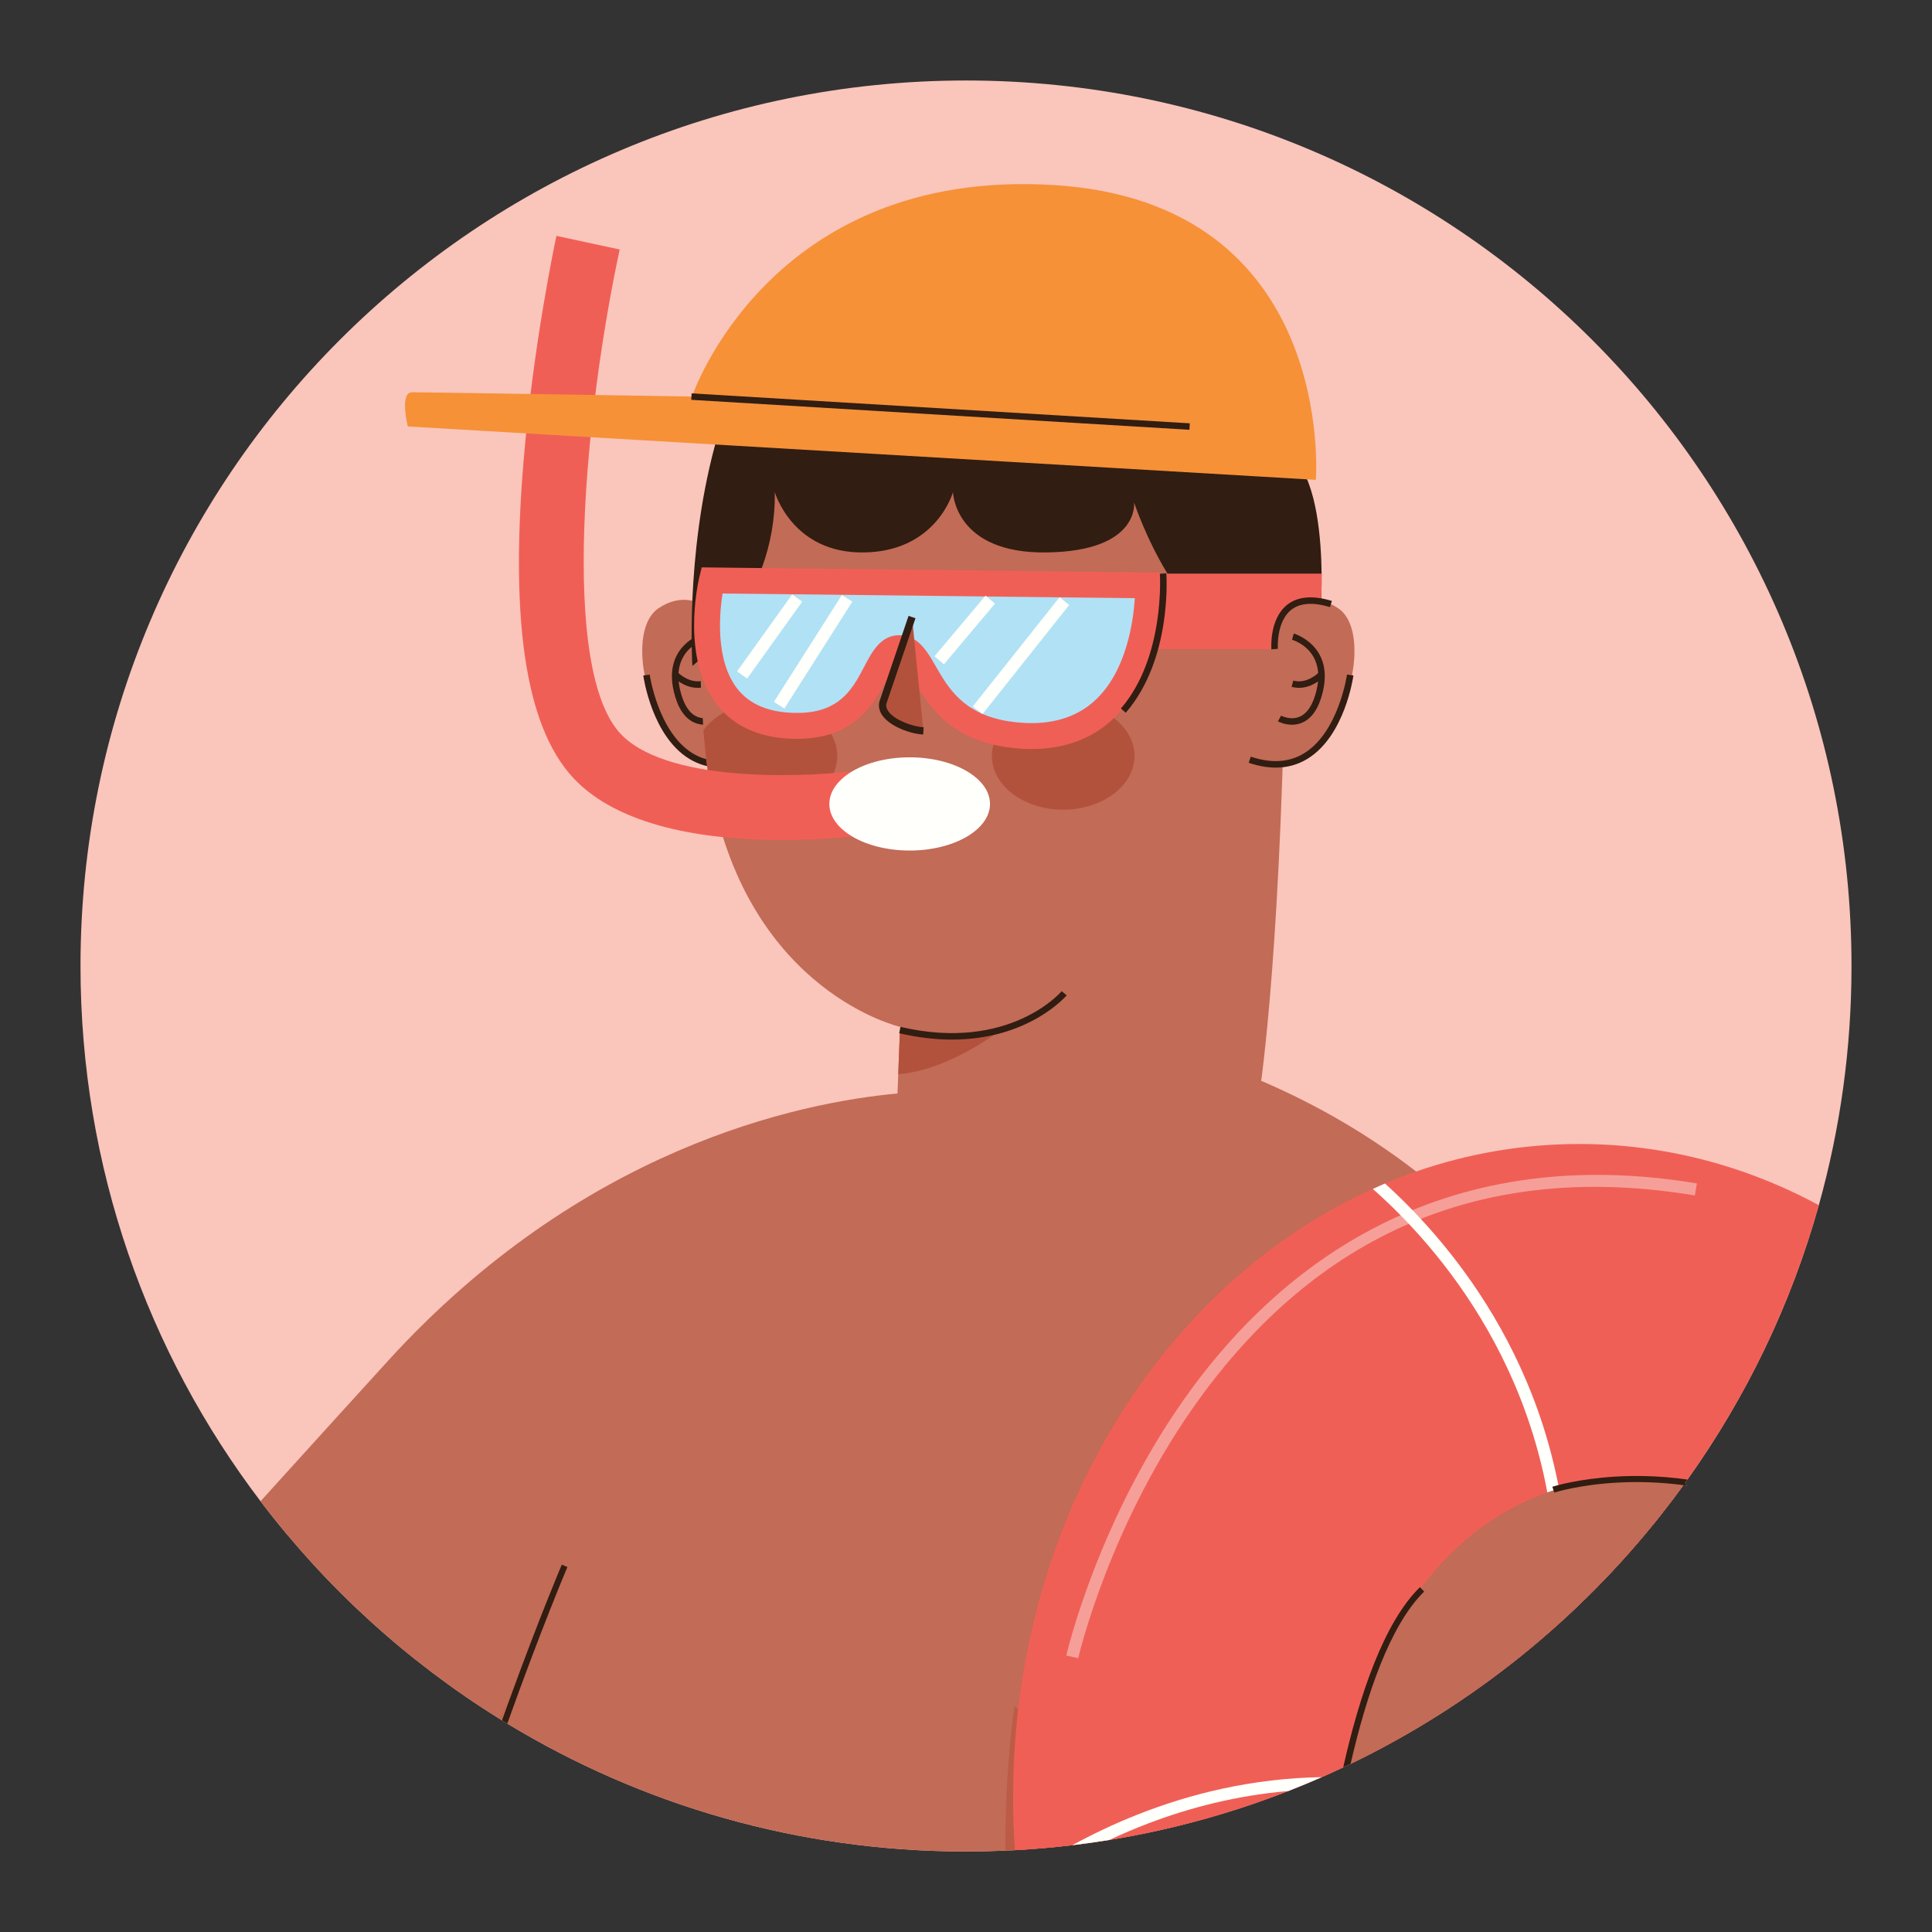 <?xml version="1.0" encoding="utf-8"?>
<!-- Generator: Adobe Illustrator 27.5.0, SVG Export Plug-In . SVG Version: 6.00 Build 0)  -->
<svg version="1.1" id="Layer_1" xmlns="http://www.w3.org/2000/svg" xmlns:xlink="http://www.w3.org/1999/xlink" x="0px" y="0px"
	 viewBox="0 0 2400 2400" style="enable-background:new 0 0 2400 2400;" xml:space="preserve">
<rect x="0" y="0" width="2400" height="2400" fill="#333333" stroke="none"/>
<path style="fill:#FAC5BB;" d="M2300.002,1199.995c0,102.95-14.14,202.6-40.6,297.11c-34.64,123.81-90.41,238.8-163.17,340.83
	c-1.05,1.47-2.1,2.94-3.15,4.4c-0.62,0.85-1.24,1.71-1.85,2.56c-8.82,12.16-17.87,24.13-27.16,35.9
	c-103.04,130.59-235.04,237.26-386.31,310.31c-2.9,1.4-5.8,2.79-8.71,4.16c-0.15,0.08-0.31,0.15-0.46,0.21
	c-8.83,4.17-17.72,8.22-26.67,12.15c-13.74,6.03-27.62,11.79-41.65,17.27c-52.54,20.54-107.05,37.15-163.16,49.48
	c-19.47,4.28-39.13,8.04-58.97,11.27c-15.23,2.48-30.57,4.65-46.01,6.5c-23.55,2.82-47.33,4.89-71.32,6.19
	c-4,0.23-8.01,0.42-12.03,0.59c-16.17,0.71-32.43,1.07-48.78,1.07c-208.59,0-403.62-58.06-569.81-158.9
	c-2.21-1.33-4.41-2.68-6.61-4.04c-0.73-0.45-1.46-0.9-2.19-1.36c-0.38-0.22-0.76-0.46-1.13-0.7
	c-114.64-71.23-215.22-162.95-296.61-270.06c-140.35-184.68-223.65-415.08-223.65-664.94c0-607.51,492.48-1100,1100-1100
	C1807.512,99.995,2300.002,592.485,2300.002,1199.995z"/>
<g>
	<g>
		<g>
			<g>
				<path style="fill:#C26B56;" d="M2064.072,1880.795c-103.04,130.59-235.04,237.26-386.31,310.31c-2.9,1.4-5.8,2.79-8.71,4.16
					c-0.15,0.08-0.31,0.15-0.46,0.21c-8.83,4.17-17.72,8.22-26.67,12.15c-13.74,6.03-27.62,11.79-41.65,17.27
					c-52.54,20.54-107.05,37.15-163.16,49.48c-19.47,4.28-39.13,8.04-58.97,11.27c-15.23,2.48-30.57,4.65-46.01,6.5
					c-23.55,2.82-47.33,4.89-71.32,6.19c-4,0.23-8.01,0.42-12.03,0.59c-16.17,0.71-32.43,1.07-48.78,1.07
					c-208.59,0-403.62-58.06-569.81-158.9c-2.21-1.33-4.41-2.68-6.61-4.04c-0.73-0.45-1.46-0.9-2.19-1.36
					c-0.38-0.22-0.76-0.46-1.13-0.7c-114.64-71.23-215.22-162.95-296.61-270.06c48.96-54.1,101.71-112.23,157.71-173.75
					c241.11-264.89,509.85-321.37,633.55-332.82c43.61-4.03,69.19-2.47,69.19-2.47l335.29-32.15c16.16,5.96,31.94,12.26,47.35,18.89
					c71.86,30.87,135.75,68.84,192.44,112.67c13.44,10.38,26.46,21.1,39.1,32.13c4.12,3.59,8.2,7.22,12.24,10.89
					c103.12,93.54,179.19,208.44,234.25,335.34c0.12,0.25,0.22,0.5,0.33,0.75c1,2.3,1.99,4.6,2.97,6.91
					C2053.622,1854.355,2058.952,1867.515,2064.072,1880.795z"/>
			</g>
			<path style="fill:#BC5C46;" d="M1437.112,2274.375c-19.47,4.28-39.13,8.04-58.97,11.27c-15.23,2.48-30.57,4.65-46.01,6.5
				c-23.55,2.82-47.33,4.89-71.32,6.19c-4,0.23-8.01,0.42-12.03,0.59c-0.06-107.6,11.5-179.62,11.5-179.62l4.55,3.99l148.9,130.58
				l12.77,11.2L1437.112,2274.375z"/>
			<g>
				<g style="opacity:0.7;">
					<path style="fill:#BC5C46;" d="M633.21,2110.433c3.413-6.454,5.252-9.916,5.252-9.916
						C636.723,2103.636,634.969,2106.981,633.21,2110.433z"/>
					<path style="fill:#BC5C46;" d="M633.152,2110.555c-3.88,7.62-7.8,16.03-11.76,25.14c-0.38-0.22-0.76-0.46-1.13-0.7
						C625.722,2124.605,630.072,2116.365,633.152,2110.555z"/>
				</g>
			</g>
			<g>
				<path style="fill:#311D12;" d="M704.842,1946.655c-0.87,2.04-32.41,76.25-74.65,194.44c-2.21-1.33-4.41-2.68-6.61-4.04
					c3.26-9.1,6.45-17.94,9.57-26.5c0-0.01,0.01-0.01,0.01-0.02c37.17-102.07,63.91-164.99,64.71-166.87L704.842,1946.655z"/>
			</g>
		</g>
		<g>
			<g>
				<path style="fill:#F05F56;" d="M2096.232,1837.935c-1.05,1.47-2.1,2.94-3.15,4.4c0.81,0.89,1.76,1.96,2.87,3.21
					c-1.58-0.23-3.15-0.45-4.72-0.65c-8.82,12.16-17.87,24.13-27.16,35.9c-103.04,130.59-235.04,237.26-386.31,310.31
					c-2.9,1.4-5.8,2.79-8.71,4.16c-0.15,0.08-0.31,0.15-0.46,0.21c-8.83,4.17-17.72,8.22-26.67,12.15
					c-13.74,6.03-27.62,11.79-41.65,17.27c-52.54,20.54-107.05,37.15-163.16,49.48c-19.47,4.28-39.13,8.04-58.97,11.27
					c-15.23,2.48-30.57,4.65-46.01,6.5c-23.55,2.82-47.33,4.89-71.32,6.19c-1.52-21.73-2.29-43.7-2.29-65.88
					c0-37.02,2.15-73.46,6.31-109.16c35.13-301.32,213.62-550.21,453.71-652.31c0.63-0.27,1.26-0.54,1.89-0.81
					c12.75-5.38,25.67-10.34,38.75-14.87c64.17-22.24,132.2-34.19,202.65-34.19c106.36,0,207.2,27.23,297.57,75.99
					C2224.762,1620.915,2168.992,1735.905,2096.232,1837.935z"/>
				<g>
					<path style="fill:#FFFFFC;" d="M1933.223,1966.849l15.167-0.208c-3.464-256.589-145.198-421.714-227.955-496.462
						c-5.064,2.136-10.012,4.541-15.02,6.806C1785.184,1547.48,1929.766,1710.295,1933.223,1966.849z"/>
					<path style="fill:#FFFFFC;" d="M1641.922,2207.625c-13.74,6.03-27.62,11.79-41.65,17.27c-64.5,5.51-122.88,20.77-173.77,40.18
						c-16.97,6.46-33.11,13.39-48.36,20.57c-15.23,2.48-30.57,4.65-46.01,6.5c24.4-13.34,51.69-26.47,81.6-38.27
						C1478.472,2228.345,1555.462,2209.075,1641.922,2207.625z"/>
				</g>
				<path style="opacity:0.4;fill:#FFFFFC;" d="M1339.383,2059.866l-14.799-3.345c0.395-1.728,40.326-174.365,156.08-331.895
					c107.237-145.942,303.141-308.575,627.268-254.548l-2.491,14.96c-254.009-42.338-459.978,41.176-612.275,248.19
					C1379.14,1888.216,1339.765,2058.165,1339.383,2059.866z"/>
			</g>
			<g>
				<path style="fill:#C26B56;" d="M2095.952,1845.545c-1.58-0.23-3.15-0.45-4.72-0.65c-8.82,12.16-17.87,24.13-27.16,35.9
					c-103.04,130.59-235.04,237.26-386.31,310.31c-2.9,1.4-5.8,2.79-8.71,4.16c22.5-98.08,56.64-169.95,95.96-222.45
					c48.57-64.88,105.02-100.21,157.12-118.91c2.57-0.92,5.14-1.8,7.69-2.64c2.28-0.77,4.56-1.49,6.82-2.18
					c42.17-12.94,80.6-15.42,108.46-14.67c27.78,0.75,45.06,4.7,45.06,4.7s1.01,1.09,2.92,3.22
					C2093.892,1843.225,2094.842,1844.295,2095.952,1845.545z"/>
				<g>
					<g>
						<path style="fill:#311D12;" d="M1769.172,1977.085c-42.13,41.22-71.48,127.26-91.41,214.02c-2.9,1.4-5.8,2.79-8.71,4.16
							c-0.15,0.08-0.31,0.15-0.46,0.21c20.16-89.68,50.55-180.06,95.28-223.82l1.14,1.16L1769.172,1977.085z"/>
						<path style="fill:#311D12;" d="M2093.082,1842.335c0.81,0.89,1.76,1.96,2.87,3.21c-1.58-0.23-3.15-0.45-4.72-0.65
							c-15.14-2-29.59-3.11-43.16-3.57c-54.94-1.85-95.66,7-110.83,10.96c-4.1,1.07-6.34,1.78-6.48,1.83l-0.94-2.85l-1.43-4.36
							c0.16-0.05,2.73-0.87,7.43-2.08c15.76-4.06,55.54-12.53,108.95-11.16c16.02,0.41,33.27,1.7,51.46,4.27
							C2095.182,1839.405,2094.132,1840.875,2093.082,1842.335z"/>
					</g>
				</g>
			</g>
		</g>
		<g>
			<g>
				<g>
					<path style="fill:#C26B56;" d="M920.138,798.418c0,0-44.596-81.758-102.198-42.738
						c-57.602,39.022,14.864,261.999,135.644,178.384L920.138,798.418z"/>
					<g>
						<path style="fill:#311D12;" d="M895.571,953.549c-14.411,0-27.663-3.696-39.63-11.076
							c-45.904-28.323-56.411-100.316-56.833-103.366l7.955-1.112c0.1,0.71,10.44,71.337,53.123,97.651
							c18.616,11.478,40.975,12.914,66.415,4.292l2.585,7.614C917.388,951.55,906.164,953.549,895.571,953.549z"/>
						<g>
							<path style="fill:#311D12;" d="M866.669,854.449c-16.989,0-29.384-12.502-29.987-13.125l5.752-5.612
								c0.141,0.147,14.404,14.434,31.353,9.723l2.156,7.741C872.736,854.067,869.629,854.449,866.669,854.449z"/>
							<path style="fill:#311D12;" d="M875.428,900.279c-4.045,0-8.478-0.703-12.958-2.692
								c-12.08-5.357-20.618-18.248-25.379-38.317c-13.667-57.626,35.605-72.134,36.1-72.275l2.176,7.738
								c-1.734,0.495-42.315,12.69-30.455,62.682c4.138,17.451,11.116,28.487,20.745,32.796c11.438,5.116,23.217-1.132,23.337-1.195
								l3.857,7.051C892.417,896.305,885.03,900.279,875.428,900.279z"/>
						</g>
					</g>
				</g>
				<path style="fill:#C26B56;" d="M873.92,907.164c-0.161,0,0,0.161,0,0.161c0,1.125,0,2.412,0.161,3.537
					c0.161,2.089,0.322,4.339,0.643,6.429c1.606,20.734,4.179,40.504,7.716,59.149c0.32,1.768,0.641,3.376,1.124,5.145v0.159
					c47.9,251.39,234.513,293.825,234.513,293.825l-0.161,4.018l-2.09,54.811l-2.249,59.471
					c198.508,139.841,450.217-30.539,450.217-30.539s25.557-153.18,32.469-527.372c6.429-351.366-198.347-508.566-429.484-494.421
					C901.085,357.773,851.577,599.678,873.92,907.164z"/>
				<path style="fill:#311D12;" d="M1641.089,746.676c-21.378-9.002-48.38,12.377-48.38,12.377l-9.323,47.257l-0.804,4.339
					c-10.126,0-19.854-9.649-29.177-12.542c-44.363-12.859-78.997-45.644-103.107-85.507c-27.325-45.006-41.47-88.404-41.47-88.404
					s7.233,60.276-108.013,62.045c-115.086,1.928-117.016-74.904-117.016-74.904s-20.091,73.135-109.621,74.904
					c-89.69,1.928-111.71-74.904-111.71-74.904c1.928,137.108-102.388,215.867-102.388,215.867s-35.363-545.534,328.06-545.534
					c363.26,0,381.745,244.317,421.447,289.968c26.682,30.698,31.665,99.333,32.147,140.963
					C1641.893,732.853,1641.089,746.676,1641.089,746.676z"/>
				<g>
					<path style="fill:#B3523C;" d="M1232.17,939.064c0,36.876,39.656,66.771,88.575,66.771c48.917,0,88.574-29.895,88.574-66.771
						c0-36.878-39.656-66.771-88.574-66.771C1271.826,872.293,1232.17,902.186,1232.17,939.064z"/>
					<path style="fill:#B3523C;" d="M873.92,907.164c-0.161,0,0,0.161,0,0.161c0,1.125,0,2.412,0.161,3.537
						c0.161,2.089,0.322,4.339,0.643,6.429c1.606,20.734,4.179,40.504,7.716,59.149c0.32,1.768,0.641,3.376,1.124,5.145v0.159
						c16.074,14.788,40.666,24.111,67.992,24.111c48.863,0,88.565-29.898,88.565-66.866c0-36.808-39.702-66.704-88.565-66.704
						C917.801,872.286,888.708,886.429,873.92,907.164z"/>
				</g>
				<g>
					<g>
						<path style="fill:#C26B56;" d="M1560.23,798.418c0,0,44.596-81.758,102.198-42.738
							c57.602,39.022-14.867,261.999-135.645,178.384L1560.23,798.418z"/>
						<g>
							<path style="fill:#311D12;" d="M1584.794,953.549c-10.594,0-21.817-1.999-33.616-5.997l2.585-7.614
								c25.447,8.632,47.799,7.185,66.415-4.292c42.683-26.314,53.022-96.941,53.123-97.651l7.955,1.112
								c-0.422,3.05-10.928,75.043-56.832,103.366C1612.457,949.853,1599.204,953.549,1584.794,953.549z"/>
							<g>
								<path style="fill:#311D12;" d="M1613.702,854.449c-2.96,0-6.067-0.382-9.275-1.272l2.156-7.741
									c17.029,4.704,31.199-9.569,31.339-9.716l5.759,5.605C1643.079,841.946,1630.691,854.449,1613.702,854.449z"/>
								<path style="fill:#311D12;" d="M1604.937,900.279c-9.609,0-16.989-3.974-17.424-4.212l3.871-7.045
									c0.107,0.067,11.906,6.305,23.324,1.189c9.63-4.309,16.607-15.345,20.746-32.796c11.866-49.995-28.721-62.186-30.455-62.682
									l2.176-7.738c0.495,0.141,49.774,14.648,36.1,72.275c-4.761,20.069-13.299,32.96-25.38,38.317
									C1613.414,899.576,1608.981,900.279,1604.937,900.279z"/>
							</g>
						</g>
					</g>
				</g>
				<g>
					<path style="fill:#B3523C;" d="M1115.826,1334.399c67.027-5.145,133.249-59.151,137.429-62.688
						c-22.986,16.717-85.351,13.823-135.339,7.876L1115.826,1334.399z"/>
					<path style="fill:#311D12;" d="M1182.606,1291.397c-19.755,0-41.598-2.314-65.598-7.895l1.821-7.828
						c135.107,31.436,199.413-43.61,200.042-44.37l6.188,5.126C1324.51,1237.093,1278.238,1291.397,1182.606,1291.397z"/>
				</g>
				<g>
					<g>
						<path style="fill:#F05F56;" d="M970.821,1043.496c-83.585,0.009-192.709-12.816-253.362-71.679
							c-62.504-60.668-84.448-191.218-67.073-399.09c12.196-145.909,39.682-274.341,40.859-279.733l78.547,16.945
							c-41.393,192.066-77.009,525.928,3.641,604.208c62.159,60.338,235.89,51.117,297.563,42.484l11.224,79.583
							C1071.516,1037.721,1026.905,1043.496,970.821,1043.496z"/>
						<path style="fill:#FFFFFC;" d="M1229.813,998.665c0,31.976-44.675,57.898-99.782,57.898
							c-55.109,0-99.784-25.922-99.784-57.898c0-31.977,44.675-57.899,99.784-57.899
							C1185.137,940.766,1229.813,966.688,1229.813,998.665z"/>
					</g>
					<g>
						<g>
							<path style="fill:#B1E1F5;" d="M884.301,721.033l541.937,6.158c0,0,5.807,196.44-156.012,186.805
								c-123.056-7.327-114.957-106.746-151.906-108.798c-36.95-2.052-26.681,94.739-125.221,96.482
								C839.918,904.387,884.301,721.033,884.301,721.033z"/>
							<path style="fill:#F05F56;" d="M1442.302,726.715l-0.42-14.08v-0.04l-0.04-1.3l-495.56-5.63l-74.44-0.85h-0.15l-3.01,12.44
								c-0.33,1.36-3.06,12.95-4.86,29.96c-1.33,12.54-2.15,28.01-1.13,44.51c0.18,2.9,0.41,5.84,0.72,8.8
								c0.71,6.98,1.78,14.08,3.3,21.16v0.01c0.93,4.27,2.01,8.53,3.29,12.75c0,0.01,0,0.01,0,0.02s0,0.01,0.01,0.02
								c4.51,14.91,11.33,29.35,21.43,41.93c2.47,3.09,5.09,6,7.85,8.74c13.19,13.13,29.62,22.3,49.01,27.5
								c13.59,3.65,28.65,5.35,45.08,5.09c15.01-0.27,27.86-2.49,38.95-6.12c40.79-13.33,57.66-45.56,69.7-68.56
								c0.08-0.15,0.16-0.3,0.24-0.46c3.54-6.76,7.63-14.53,11.09-18.58l0.01-0.01c1.47-1.72,2.82-2.77,3.96-2.77h0.1
								c0.48,0.03,0.98,0.19,1.51,0.47c4.33,2.31,10.27,12.66,15.58,21.91c2.29,3.99,4.73,8.23,7.4,12.61
								c15.82,25.88,40,56.62,92.2,68.85c10.52,2.47,22.18,4.19,35.14,4.96c4.19,0.24,8.3,0.37,12.34,0.37
								c41.16,0,75.45-12.85,102.12-38.29c0.3-0.27,0.6-0.56,0.9-0.85c3.26-3.16,6.33-6.45,9.23-9.85
								c19.3-22.58,30.94-49.82,37.95-75.12C1443.202,765.205,1442.382,729.235,1442.302,726.715z M1352.342,876.675
								c-21.41,16.07-48.69,23.23-81.16,21.28c-6.45-0.38-12.49-1.04-18.14-1.93c-56.46-8.91-75.26-41.63-90.64-68.42
								c-7.46-12.99-15.1-26.29-26.69-33.36c-2-1.22-4.12-2.26-6.38-3.07c-1.4-0.51-2.85-0.93-4.36-1.26
								c-1.46-0.31-2.97-0.54-4.55-0.68c-0.4-0.04-0.8-0.07-1.21-0.09c-0.74-0.04-1.48-0.06-2.2-0.06
								c-23.01,0-33.86,20.73-43.46,39.08c-12.86,24.57-27.32,52.18-70.1,56.79h-0.01c-3.36,0.36-6.9,0.58-10.63,0.65
								c-21.41,0.34-39.43-3.3-53.86-10.91h-0.01c-0.88-0.45-1.74-0.93-2.59-1.43c-7.69-4.42-14.29-10.06-19.77-16.88
								c-14.21-17.7-19.95-41.31-21.62-63.64c-0.7-9.31-0.69-18.39-0.3-26.73v-0.01c0.53-11.42,1.78-21.45,2.93-28.75l34.51,0.39
								l292.27,3.32l0.4,0.01l90.23,1.021h0.01l2.19,0.03l92.51,1.05c-1.78,28.3-10.05,88.89-47.57,125.23
								C1359.032,871.315,1355.762,874.105,1352.342,876.675z"/>
						</g>
						<path style="fill:#F05F56;" d="M1641.089,746.676c-21.378-9.002-48.38,12.377-48.38,12.377l-9.323,47.257h-156.878V712.6
							h215.225C1641.893,732.853,1641.089,746.676,1641.089,746.676z"/>
						<path style="fill:#311D12;" d="M1398.472,885.416l-6.08-5.25c55.138-63.934,48.509-166.423,48.435-167.451l8.022-0.576
							C1449.158,716.469,1455.814,818.931,1398.472,885.416z"/>
						<g>
							
								<rect x="897.454" y="782.858" transform="matrix(0.582 -0.813 0.813 0.582 -243.17 1108.016)" style="fill:#FFFFFC;" width="117.553" height="15.383"/>
							
								<rect x="931.164" y="802.538" transform="matrix(0.537 -0.844 0.844 0.537 -216.012 1226.831)" style="fill:#FFFFFC;" width="157.263" height="15.385"/>
							
								<rect x="1149.497" y="775.655" transform="matrix(0.644 -0.765 0.765 0.644 -172.789 1195.084)" style="fill:#FFFFFC;" width="98.402" height="15.378"/>
							
								<rect x="1181.406" y="805.892" transform="matrix(0.622 -0.783 0.783 0.622 -157.43 1301.32)" style="fill:#FFFFFC;" width="173.246" height="15.386"/>
						</g>
						<path style="fill:#311D12;" d="M1579.383,806.623c-0.121-1.52-2.672-37.453,19.4-55.179
							c13.132-10.537,31.875-12.208,55.741-4.932l-2.344,7.688c-21.127-6.445-37.4-5.277-48.342,3.492
							c-18.763,15.037-16.473,47.973-16.446,48.305L1579.383,806.623z"/>
					</g>
					<g>
						<path style="fill:#B3523C;" d="M1132.93,766.52l-36.048,105.957c-4.96,19.635,29.999,34.295,50.217,35.461L1132.93,766.52z"/>
						<path style="fill:#311D12;" d="M1146.841,912.456c-16.755-0.964-40.768-10.095-50.35-23.16
							c-4.152-5.655-5.531-11.856-3.998-17.93l36.154-106.306l8.571,2.92l-36.047,105.954c-0.77,3.117,0.054,6.506,2.618,10.004
							c7.661,10.44,29.109,18.643,43.574,19.477L1146.841,912.456z"/>
					</g>
				</g>
			</g>
			<g>
				<path style="fill:#F69138;" d="M1634.619,596.094L506.607,529.74c0,0-10.616-42.467,5.309-42.467
					c15.926,0,347.693,5.309,347.693,5.309s95.549-283.993,448.551-262.761C1661.162,251.056,1634.619,596.094,1634.619,596.094z"/>
				
					<rect x="1165.054" y="201.323" transform="matrix(0.06 -0.998 0.998 0.06 587.878 1647.323)" style="fill:#311D12;" width="8.037" height="620.062"/>
			</g>
		</g>
	</g>
</g>
</svg>
